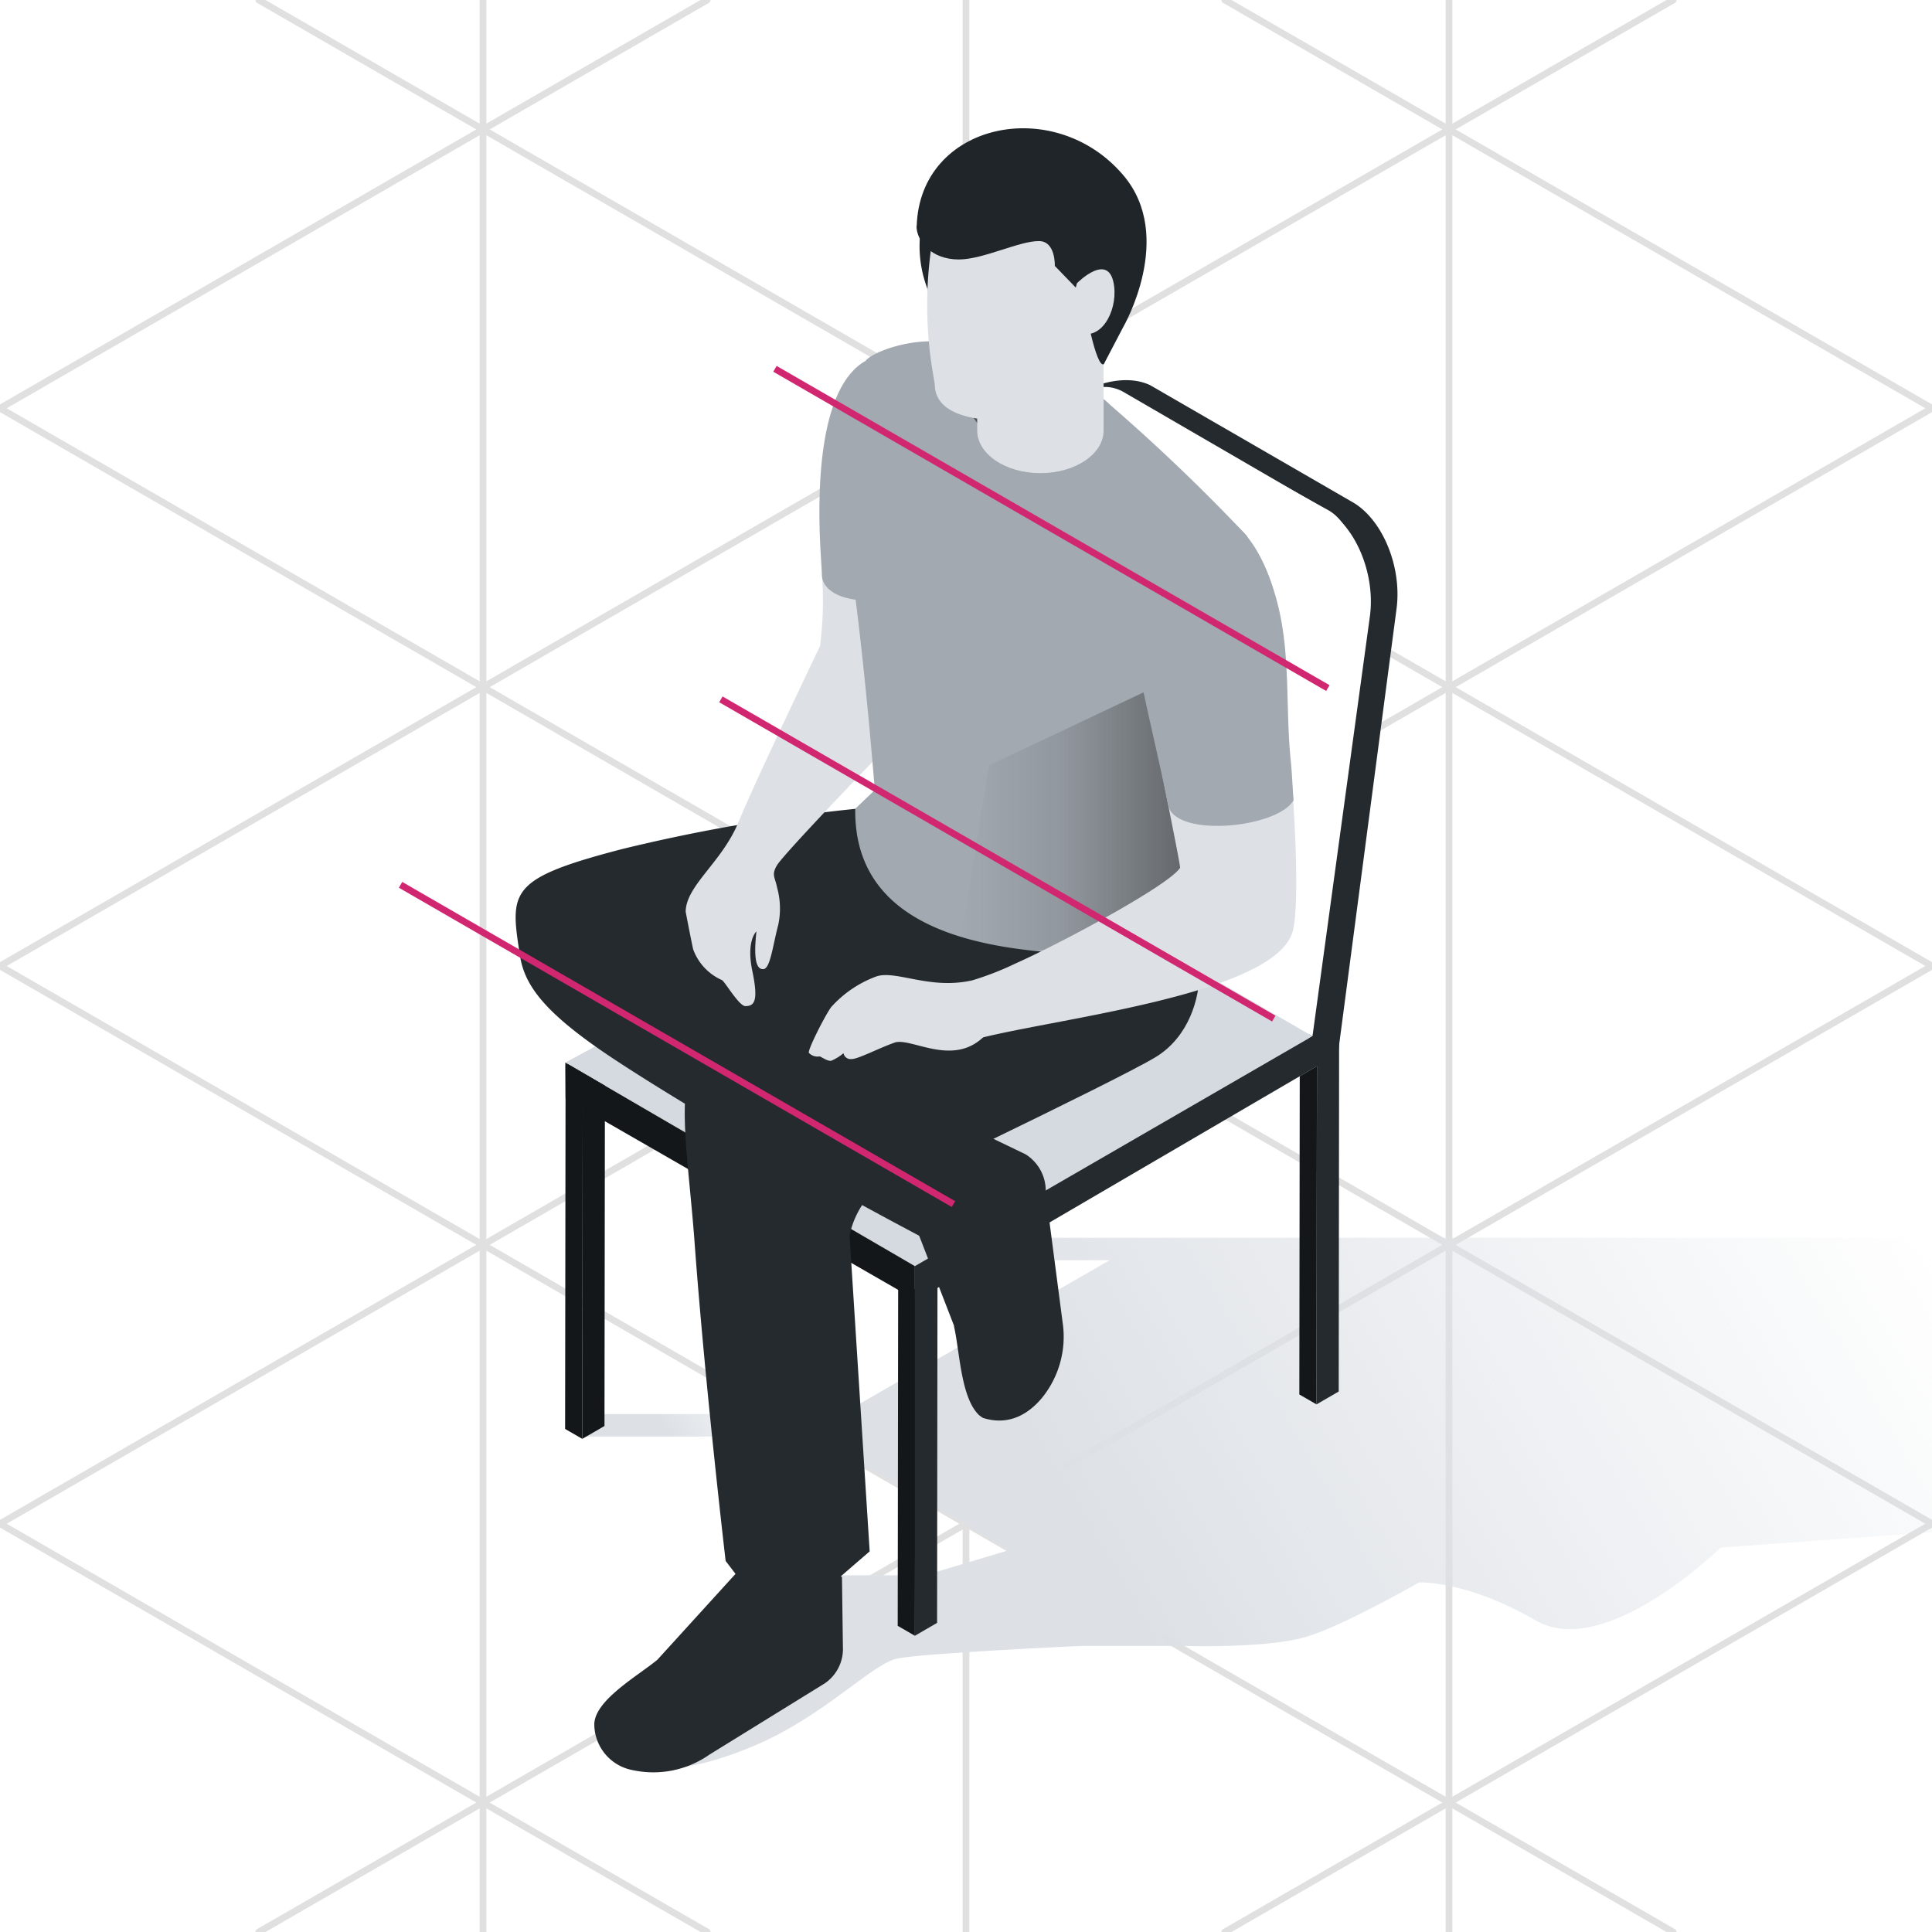<svg xmlns="http://www.w3.org/2000/svg" xmlns:xlink="http://www.w3.org/1999/xlink" viewBox="0 0 288 288"><defs><style>.cls-1{fill:url(#linear-gradient);}.cls-2,.cls-25,.cls-7{fill:none;}.cls-3{fill:url(#linear-gradient-2);}.cls-4{isolation:isolate;}.cls-5{fill:#fff;}.cls-6{clip-path:url(#clip-path);}.cls-7{stroke:#e0e0e0;stroke-linecap:round;}.cls-25,.cls-7{stroke-miterlimit:10;}.cls-8{fill:url(#linear-gradient-3);}.cls-9{fill:url(#linear-gradient-4);}.cls-10{fill:#242a2e;}.cls-11{fill:#13171a;}.cls-12{fill:#50565b;}.cls-13{fill:#b9bfc7;}.cls-14{fill:#f2f4f8;}.cls-15{fill:#d5d9e0;}.cls-16{fill:#202529;}.cls-17{fill:#090517;}.cls-18{fill:#dde1e6;}.cls-19{fill:#a2a9b0;}.cls-20{mix-blend-mode:multiply;}.cls-21{clip-path:url(#clip-path-2);}.cls-22{mask:url(#mask);}.cls-23{fill:url(#linear-gradient-6);}.cls-24{opacity:0.5;fill:url(#linear-gradient-7);}.cls-25{stroke:#d12771;}</style><linearGradient id="linear-gradient" x1="5030.84" y1="6195.95" x2="5032.53" y2="6195.95" gradientTransform="matrix(-9.62, 0, 0, -9.62, 48537.34, 59647.91)" gradientUnits="userSpaceOnUse"><stop offset="0" stop-color="#fff"/><stop offset="0.99"/><stop offset="1"/></linearGradient><linearGradient id="linear-gradient-2" x1="1129.29" y1="49.1" x2="1126.26" y2="66.27" gradientTransform="translate(-977.3)" gradientUnits="userSpaceOnUse"><stop offset="0" stop-color="#171717"/><stop offset="0.73" stop-color="#171717" stop-opacity="0"/></linearGradient><clipPath id="clip-path"><rect class="cls-2" width="288" height="288"/></clipPath><linearGradient id="linear-gradient-3" x1="90.37" y1="220.22" x2="117.23" y2="204.71" gradientUnits="userSpaceOnUse"><stop offset="0.36" stop-color="#dde1e6"/><stop offset="1" stop-color="#dde1e6" stop-opacity="0"/></linearGradient><linearGradient id="linear-gradient-4" x1="100.39" y1="269.61" x2="277.95" y2="167.1" xlink:href="#linear-gradient-3"/><clipPath id="clip-path-2"><path class="cls-3" d="M144.23,59.26V47.73l14.52,8.47-6.18,10.7c-4.83-1-8.34-4.05-8.34-7.64"/></clipPath><mask id="mask" x="134.7" y="40.51" width="33.59" height="33.61" maskUnits="userSpaceOnUse"><rect class="cls-1" x="139.51" y="45.51" width="23.96" height="23.62" transform="translate(7.46 131.42) rotate(-47.95)"/></mask><linearGradient id="linear-gradient-6" x1="5030.77" y1="6196.28" x2="5032.73" y2="6195.05" gradientTransform="matrix(-9.62, 0, 0, -9.62, 48537.34, 59647.91)" xlink:href="#linear-gradient-2"/><linearGradient id="linear-gradient-7" x1="1120.23" y1="120.34" x2="1156.48" y2="120.34" gradientTransform="translate(-977.3)" gradientUnits="userSpaceOnUse"><stop offset="0" stop-color="#171717" stop-opacity="0"/><stop offset="0.42" stop-color="#171717" stop-opacity="0.24"/><stop offset="0.96" stop-color="#171717" stop-opacity="0.93"/><stop offset="1" stop-color="#171717"/></linearGradient></defs><g class="cls-4"><g id="Layer_3" data-name="Layer 3"><rect class="cls-5" width="288" height="288"/><g class="cls-6"><line class="cls-7" x1="105.42" y1="288" y2="227.14"/><line class="cls-7" x1="182.58" x2="288" y2="60.86"/><line class="cls-7" x1="249.42" y1="288" y2="144"/><line class="cls-7" x1="288" y1="227.14" y2="60.86"/><line class="cls-7" x1="288" y1="144" x2="38.58"/><line class="cls-7" x1="182.58" y1="288" x2="288" y2="227.14"/><line class="cls-7" x1="105.42" y2="60.86"/><line class="cls-7" x1="38.58" y1="288" x2="288" y2="144"/><line class="cls-7" y1="227.14" x2="288" y2="60.86"/><line class="cls-7" y1="144" x2="249.42"/><line class="cls-7" x1="72" x2="72" y2="288"/><line class="cls-7" x1="144" x2="144" y2="288"/><line class="cls-7" x1="216" x2="216" y2="288"/></g><rect class="cls-8" x="86.86" y="210.79" width="33.88" height="3.35"/><path class="cls-9" d="M288,184.51H131.53v3.35h33.88l-44.94,25.81,30,17.39-12.57,3.76H121.5v8.12l-4.3,1.27L97,263.72s5.57.78,15.77-3.63,17.18-12,20.9-12.83,27.48-1.9,27.48-1.9h15.67s12.07.38,17.86-1.35,16.84-8.12,16.84-8.12,7-.36,17.4,5.66,27.58-10.86,27.58-10.86L288,228.42Z"/><path class="cls-10" d="M155.35,63.38c-.12.2,5.9-4,6.09-4.13a5.72,5.72,0,0,1,6.23-.06L198,76.05c4.57,2.53,6.25,12.53,5.4,18.86L194.63,158c0,.13,4.91-1.66,4.92-1.71l8.63-65.54c.84-6.33-2.16-13.51-6.74-16l-30-17.34c-5.38-2.51-13.48,1.84-16.07,6"/><path class="cls-5" d="M157.37,65.82l-5.14,64.76,43.42,23.89,8.56-62.62c.85-6.32-2.16-13.51-6.73-16l-30-17.42c-3-1.69-6.31-.33-8.22,2.24h0a11.25,11.25,0,0,0-1.92,5.19"/><polygon class="cls-11" points="86.87 160.35 86.8 214.49 84.24 213.01 84.31 158.87 86.87 160.35"/><polygon class="cls-11" points="86.87 160.35 90.18 158.43 90.11 212.57 86.8 214.49 86.87 160.35"/><polygon class="cls-11" points="84.31 158.87 87.62 156.95 90.18 158.43 86.87 160.35 84.31 158.87"/><polygon class="cls-12" points="148.3 136.44 148.23 190.58 145.67 189.1 145.74 134.96 148.3 136.44"/><polygon class="cls-13" points="148.3 136.44 151.6 134.51 151.53 188.66 148.23 190.58 148.3 136.44"/><polygon class="cls-14" points="145.74 134.96 149.04 133.04 151.6 134.51 148.3 136.44 145.74 134.96"/><polygon class="cls-15" points="84.27 158.4 137.94 189.65 195.65 154.47 145.28 125.33 84.27 158.4"/><path class="cls-10" d="M137.65,184.54s-26.16-13.68-45.12-26c-10.25-6.67-14.25-11-15-16C76,132.84,75.72,131,92.73,126.57a256.45,256.45,0,0,1,34.8-6l24.7,10-25.59,12.84c-2,4.86,21,22.62,21,22.62l1.16,18.77Z"/><path class="cls-10" d="M130.53,127.55l8,7.47,13.63,1.67,24.94,1,1.68,7.58c0,3.43-1.48,9.22-6.46,12.28-5.74,3.53-46.66,23-46.66,23l0-14.77Z"/><polyline class="cls-11" points="84.27 158.4 136.38 188.74 136.38 193.71 84.31 163.77"/><path class="cls-16" d="M142.93,41.64l-4.42,2.21L138,42.34a17.79,17.79,0,0,1-.78-7.9l.12-1,3.74.6Z"/><path class="cls-10" d="M108.17,232.69s-3.06-26.06-4.64-47.61c-.86-11.63-2.69-22-.19-26.14,3-4.95,28.3-16,39.59-20.42,13.75-5.32,20.37-5.83,20.37-5.83l7,25.71-34,15.67a13.23,13.23,0,0,0-9.66,10.09l3,47.1L116.05,243Z"/><path class="cls-17" d="M127.53,89c0,.12,0,.26,0,.39a.53.53,0,0,1,.06-.1c0-.1-.08-.2-.11-.29"/><path class="cls-18" d="M129.69,55.22c-7.24,3.9-6.45,18.74-5.79,28.46.06.84-1.41,1.27-1.37,2a52.4,52.4,0,0,1-.3,10.65s-9.67,20.15-12.13,26.18-7.82,9.45-7.89,13.39c0,0,.66,3.48,1.11,5.59a8,8,0,0,0,4.3,4.61c.46.26,2.53,3.85,3.48,3.88,1.33,0,2-.69,1.05-5.23s.61-5.91.61-5.91c-.23,2.21-.51,5.81,1.08,5.62,1-.13,1.41-3.76,2.17-6.58a11.69,11.69,0,0,0-.17-5.57c-.29-1.53-.9-1.88,0-3.35,1.24-2,17.13-18.41,17.13-18.41l2.64-15S136.94,51.33,129.69,55.22Z"/><path class="cls-19" d="M186.31,80.87l-.45-1a278.76,278.76,0,0,0-20.4-19.54c-4.59-4.82-15.6-2.89-22.6-1.29a2.15,2.15,0,0,1-1-1.62c-.29-2.15.06-3.77.12-6.08-4.42-1.4-11.22.7-12.86,2.33l-.17.42c-.43,1-.83,2.06-1.18,3.16-3.19,9.65-3.87,22.1-.29,31.72l.12.29a.53.53,0,0,0-.06.1c1.18,9.39,2.09,18.91,2.87,28.41l-2.92,2.79c-.22,16.2,15.25,20.44,29.83,21.45l7.94.74c5.95-2.53,12.71-9.76,15.24-11.17.74-1.79-1.81-15.4-1-17.55,3.06-8.4-6-19.12-7.72-26.13-.29-1.15,1.24-2.17,2.11-3.21,2.19-2.71,5.4-5,9.22-4.67l.25,0a3.18,3.18,0,0,1,3.56,2.32l.07,0c-.31-.92-.16-.88-.7-1.51"/><g class="cls-20"><path class="cls-3" d="M144.23,59.26V47.73l14.52,8.47-6.18,10.7c-4.83-1-8.34-4.05-8.34-7.64"/><g class="cls-21"><g class="cls-22"><rect class="cls-23" x="139.51" y="45.51" width="23.96" height="23.62" transform="translate(7.46 131.42) rotate(-47.95)"/></g></g></g><path class="cls-16" d="M160.25,44.19a1.52,1.52,0,0,1-.55,1l-.89.7a.12.12,0,0,1-.17,0l-.88-1.5a17.34,17.34,0,0,1-.35-7.79l.13-1,3.73.6Z"/><polygon class="cls-24" points="179.18 141.6 142.94 141.6 147.46 114.08 179.18 99.09 179.18 141.6"/><path class="cls-10" d="M98,247.41l12.61-13.86,14.9,1.48.14,10.45a6.2,6.2,0,0,1-2.74,5.48l-17.19,10.62a14.54,14.54,0,0,1-11.36,2.3,7,7,0,0,1-5.77-6.79c0-3.63,6.5-7.26,9.41-9.68"/><path class="cls-10" d="M142.24,197.69l-6.77-17.48,8-12.67,9.41,4.53a6.41,6.41,0,0,1,3,5.75l2.52,19.29a14.47,14.47,0,0,1-3,11.18c-2,2.44-4.94,4.32-8.89,3.07L146,211c-2.79-2.56-2.93-9.61-3.79-13.29"/><polygon class="cls-11" points="136.45 192.18 136.38 243.84 133.82 242.36 133.89 190.7 136.45 192.18"/><polygon class="cls-10" points="136.38 189.25 139.75 190.26 139.69 241.92 136.38 243.84 136.38 189.25"/><polygon class="cls-10" points="197.26 153.53 197.23 158.4 136.38 193.96 136.38 188.74 197.26 153.53"/><polygon class="cls-11" points="196.31 158.93 196.25 209.35 193.69 207.87 193.75 160.43 196.31 158.93"/><polygon class="cls-10" points="196.32 155.2 199.62 153.28 199.56 207.43 196.25 209.35 196.32 155.2"/><path class="cls-18" d="M164.51,35.47v28.7c0,3.51-4.22,6.36-9.42,6.36s-9.42-2.85-9.42-6.36V35.47Z"/><path class="cls-18" d="M155.81,61.1h0a13.5,13.5,0,0,1-6.46,1.55c-5.65,0-10-1.53-10-5.34l-.26-1.56a60.54,60.54,0,0,1-.09-20l.09-.53h23.41v22Z"/><path class="cls-16" d="M136.62,33.68c0,2.21,2.16,5,6.31,5,3.64,0,9.1-2.81,12-2.74,2.45.05,2.31,3.7,2.31,3.7l4.37,4.52c0,1.31,1.79,10.78,2.93,10.13l2.91-5.56s7.8-13.45,0-22.61c-10.28-12.1-30.34-7.83-30.8,7.6"/><path class="cls-18" d="M160.75,49.51c3.2,1.47,5.82-2.9,5.33-6.86-.68-5.38-5.55-.42-5.55-.42l-2.41,9.52Z"/><path class="cls-18" d="M192.33,113.46c-.78-7.88-1.39-15.83-3.37-23.52-1.42-5.49-2.92-12.55-9.54-13.67a4.23,4.23,0,0,0-2.5.43,12.1,12.1,0,0,0-2.19,1.42l.13-.1c-.29.25-.57.49-.84.76a14.43,14.43,0,0,0-4.09,7.83,27.71,27.71,0,0,0-.45,4.34c.3,9.1,6.25,36.21,6.44,38.41-1.81,2.74-18.26,11.48-24.53,14.26a44.61,44.61,0,0,1-6.46,2.52v8.93c10.68-3.1,45.54-6.59,47.82-16.43C193.87,133.86,192.73,117.4,192.33,113.46Z"/><rect class="cls-10" x="121.56" y="138.66" width="8.48" height="10.17"/><path class="cls-19" d="M176.81,76.32a4.23,4.23,0,0,1,2.5-.43c6.62,1.12,9.69,8.46,11.11,14,2,7.69,1.18,15.72,2,23.59.18,1.78.26,4,.41,5.81-2.38,4.18-17.73,5.65-18.7.72-1.86-9.47-5.74-24.33-5.94-30.32,0-1.34,1.42-1.89,1.66-3.42a14.43,14.43,0,0,1,4.09-7.83c.27-.27.55-.51.84-.76l-.13.1A12.1,12.1,0,0,1,176.81,76.32Z"/><path class="cls-18" d="M144.93,146.14c-6.52,1.47-11.57-1.71-14.49-.51a16.86,16.86,0,0,0-6.56,4.52c-1,1.42-3.52,6.42-3.3,6.8a1.8,1.8,0,0,0,1.6.53c.18,0,1.18.77,1.75.64a7.33,7.33,0,0,0,1.81-1.12,1.08,1.08,0,0,0,1.21.87c1,0,4-1.61,6.49-2.48h0c2.59-.7,8.87,3.85,13.54-1.19C148.8,152.25,144.93,146.14,144.93,146.14Z"/><path class="cls-19" d="M129.16,53.72c-7.24,3.9-7.43,19.87-6.77,29.6.06.84.1,1.63.14,2.39h0v.15c0,.6.51,2.91,5,3.54,2,.28,5-.36,8-1.27C135.49,75.32,134.54,50.83,129.16,53.72Z"/><line class="cls-25" x1="197.94" y1="102.57" x2="115.52" y2="54.98"/><line class="cls-25" x1="189.88" y1="151.84" x2="107.46" y2="104.25"/><line class="cls-25" x1="142.13" y1="179.49" x2="59.71" y2="131.9"/></g></g></svg>